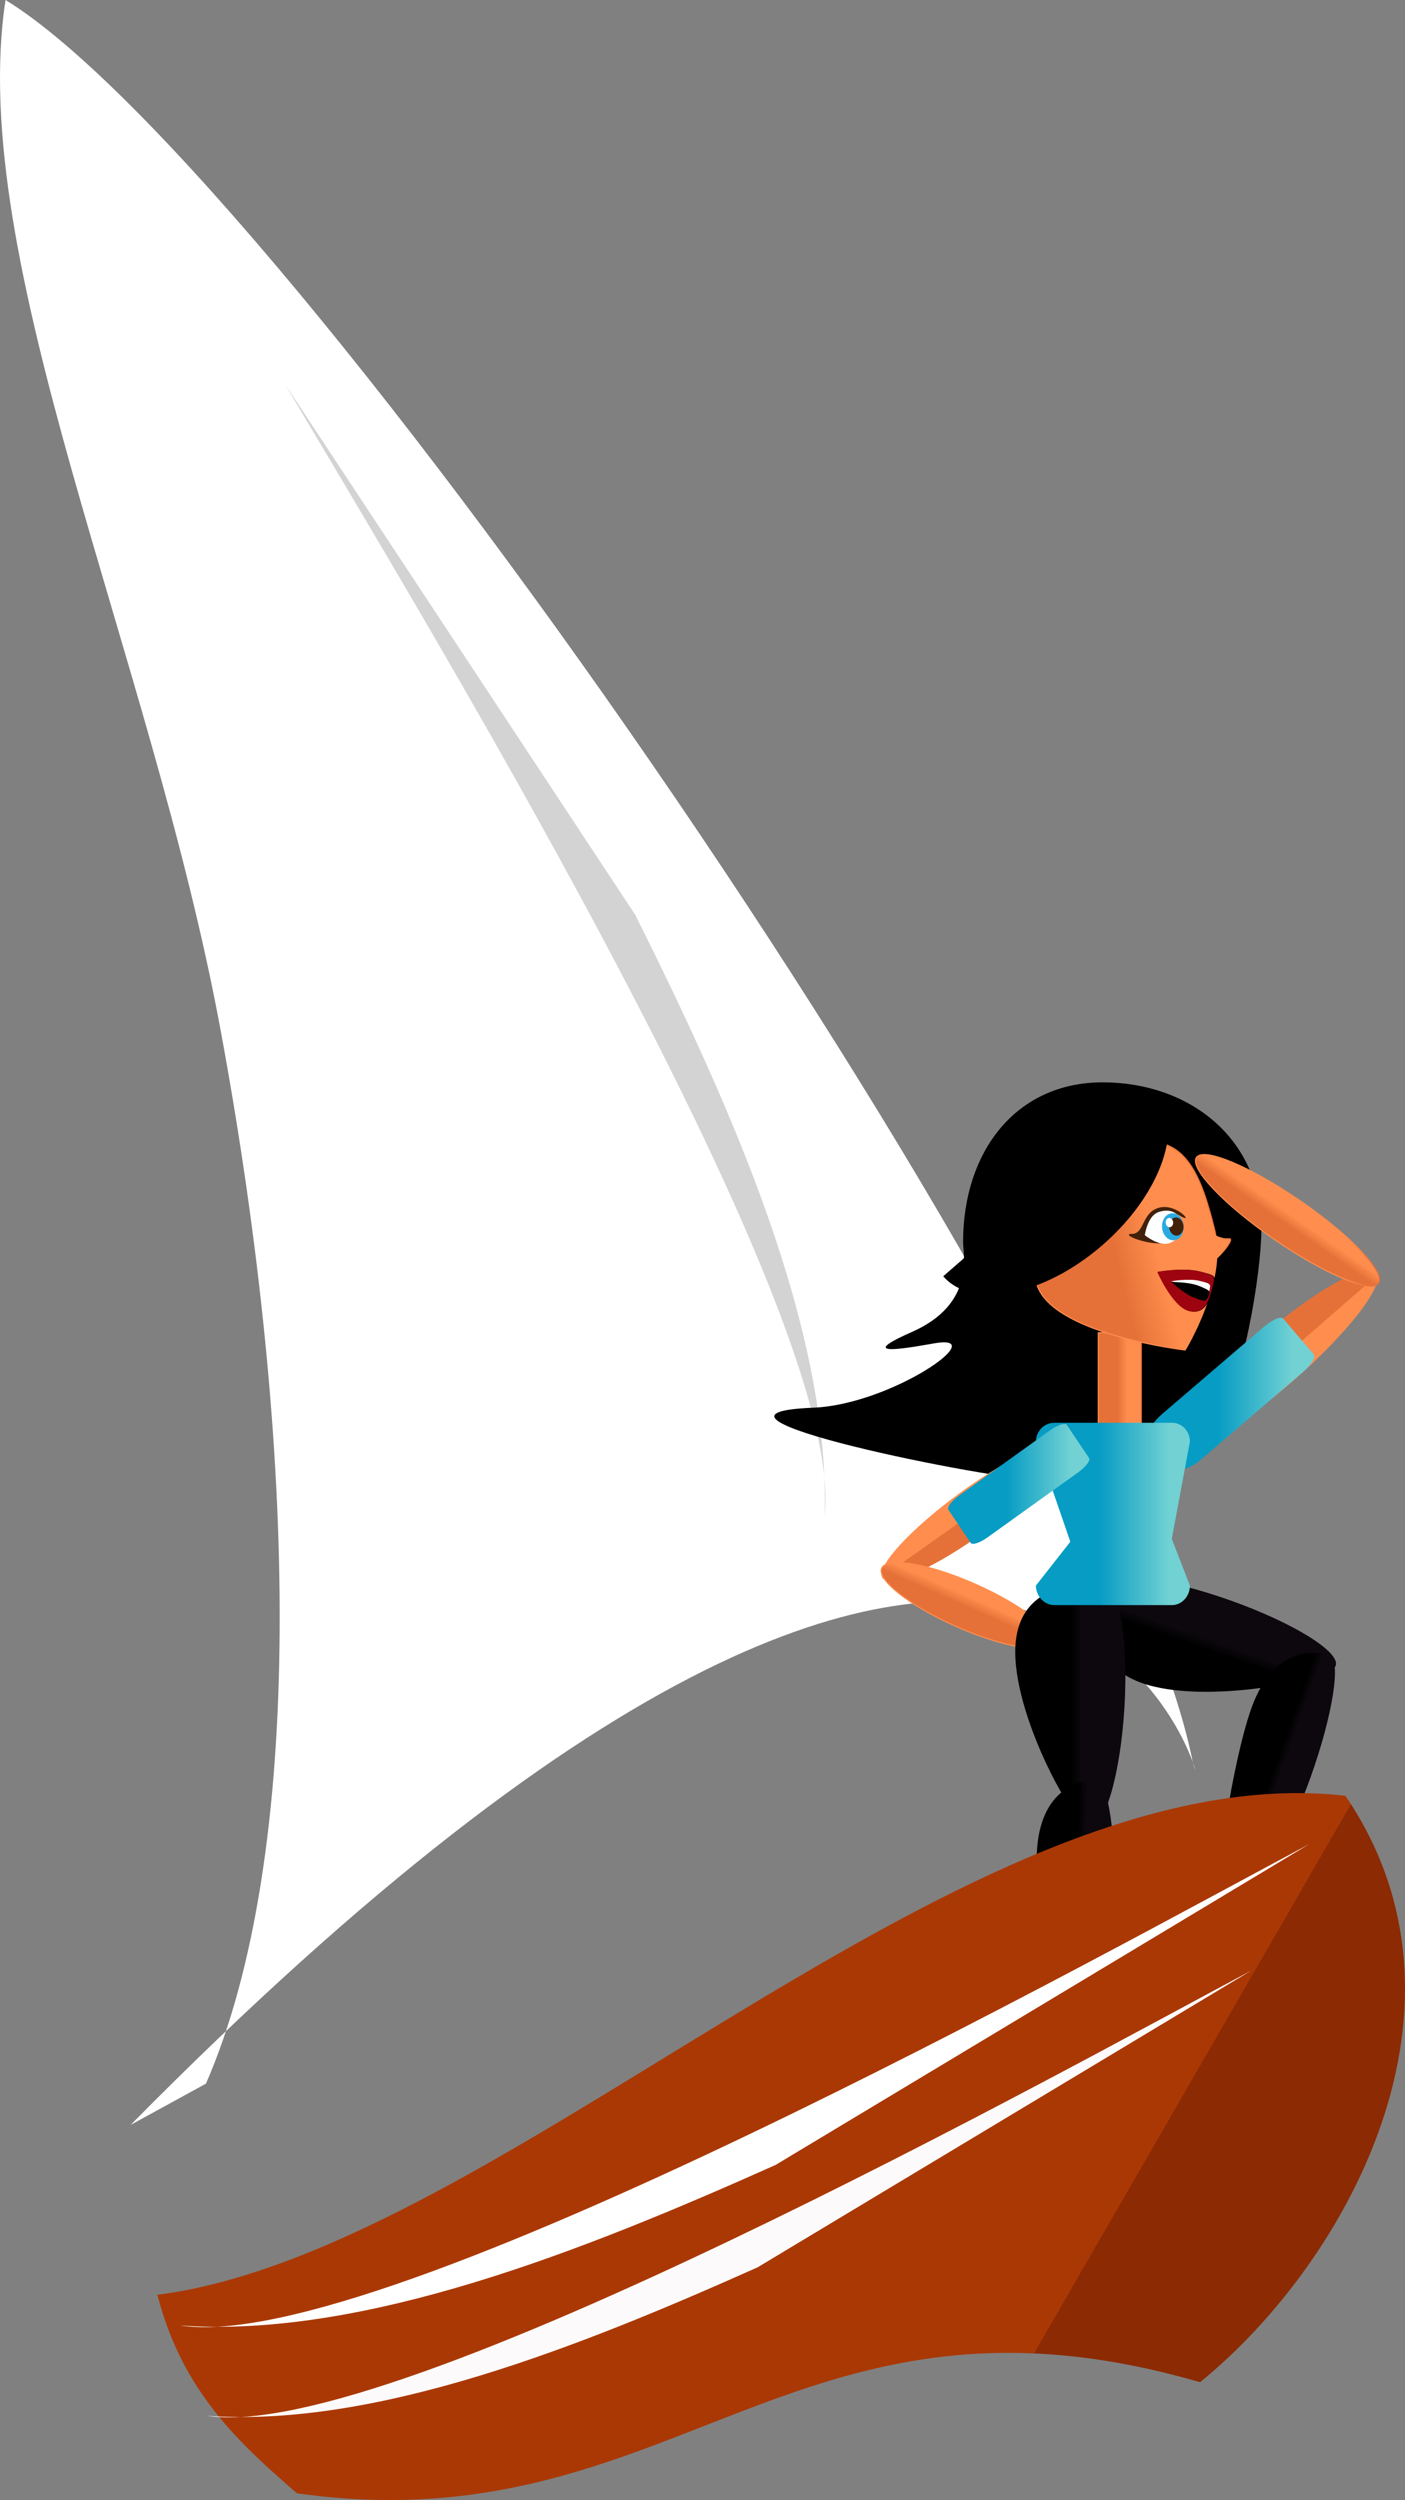 <?xml version="1.0" encoding="UTF-8" standalone="no"?>
<!-- Generator: Adobe Illustrator 16.0.0, SVG Export Plug-In . SVG Version: 6.00 Build 0)  -->

<svg
   xmlns:dc="http://purl.org/dc/elements/1.1/"
   xmlns:cc="http://creativecommons.org/ns#"
   xmlns:rdf="http://www.w3.org/1999/02/22-rdf-syntax-ns#"
   xmlns:svg="http://www.w3.org/2000/svg"
   xmlns="http://www.w3.org/2000/svg"
   xmlns:sodipodi="http://sodipodi.sourceforge.net/DTD/sodipodi-0.dtd"
   xmlns:inkscape="http://www.inkscape.org/namespaces/inkscape"
   version="1.1"
   id="Layer_1"
   x="0px"
   y="0px"
   width="1272.216"
   height="2262.535"
   viewBox="0 0 1272.216 2262.535"
   enable-background="new 0 0 5500 3500"
   xml:space="preserve"
   sodipodi:docname="teddy_1.svg"
   inkscape:version="0.92.2 (5c3e80d, 2017-08-06)"><rect x="0" y="0" width="1272.216" height="2262.535" fill="#808080" stroke="none"/><defs
     id="defs174" /><sodipodi:namedview
     pagecolor="#ffffff"
     bordercolor="#666666"
     borderopacity="1"
     objecttolerance="10"
     gridtolerance="10"
     guidetolerance="10"
     inkscape:pageopacity="0"
     inkscape:pageshadow="2"
     inkscape:window-width="1533"
     inkscape:window-height="844"
     id="namedview172"
     showgrid="false"
     fit-margin-top="0"
     fit-margin-left="0"
     fit-margin-right="0"
     fit-margin-bottom="0"
     inkscape:zoom="0.14142136"
     inkscape:cx="792.8455"
     inkscape:cy="581.98909"
     inkscape:window-x="67"
     inkscape:window-y="28"
     inkscape:window-maximized="1"
     inkscape:current-layer="Layer_1" /><g
     id="g6"
     transform="translate(-2092.019,-597.376)"><path
       enable-background="new    "
       d="m 2210.3,2520.426 c 867.006,-877.771 981.782,-252.242 961.711,-328.48 -70.568,-355.812 -820.221,-1438.627 -1074.975,-1594.57 -36.019,235.293 131.568,590.757 194.709,932.112 70.558,381.451 76.505,747.502 -13.229,953.579 z"
       id="path2"
       inkscape:connector-curvature="0"
       style="fill:#ffffff" /><path
       d="m 2350.569,945.787 c 101.81,173.401 509.162,835.758 488.143,1022.897 5.019,-169.765 -84.926,-369.934 -171.405,-543.266 z"
       id="path4"
       inkscape:connector-curvature="0"
       style="fill:#d3d3d3" /></g><g
     id="g156"
     transform="translate(-2092.019,-597.376)"><g
       id="g123"><linearGradient
         id="SVGID_1_"
         gradientUnits="userSpaceOnUse"
         x1="3928.441"
         y1="-556.935"
         x2="3955.293"
         y2="-556.935"
         gradientTransform="matrix(-1.202,-1.381,0.65,-0.566,8348.049,6959.44)"><stop
           offset="0.5"
           style="stop-color:#FF8D4D"
           id="stop8" /><stop
           offset="0.505"
           style="stop-color:#E57138"
           id="stop10" /></linearGradient><path
         d="m 3230.195,1810.294 c 50.726,-44.149 99.075,-71.634 107.991,-61.39 8.914,10.244 -24.979,54.338 -75.706,98.487 -50.725,44.149 -99.074,71.635 -107.99,61.39 -8.915,-10.243 24.979,-54.339 75.705,-98.487 z"
         id="path13"
         inkscape:connector-curvature="0"
         style="fill:url(#SVGID_1_)" /><path
         d="m 3234.193,1709.584 c 0,39.216 -16.563,141.484 -40.34,172.172 -25.942,33.483 -116.55,55.403 -157.516,55.403 -44.729,0 -343.934,-60.385 -208.092,-65.792 70.629,-2.811 161.884,-66.763 110.769,-58.424 -16.031,2.616 -78.587,15.107 -21.229,-10.165 57.358,-25.273 46.302,-69.628 46.302,-81.255 0,-82.002 47.852,-144.623 126.365,-144.623 78.514,10e-4 143.741,50.681 143.741,132.684 z"
         id="path15"
         inkscape:connector-curvature="0" /><linearGradient
         id="SVGID_2_"
         gradientUnits="userSpaceOnUse"
         x1="3086.5"
         y1="1852"
         x2="3125.5"
         y2="1852"><stop
           offset="0.446"
           style="stop-color:#E57138"
           id="stop17" /><stop
           offset="0.672"
           style="stop-color:#FF8D4D"
           id="stop19" /></linearGradient><linearGradient
         id="SVGID_3_"
         gradientUnits="userSpaceOnUse"
         x1="3086"
         y1="1852"
         x2="3126"
         y2="1852"><stop
           offset="0.823"
           style="stop-color:#FF8D4D"
           id="stop22" /><stop
           offset="0.962"
           style="stop-color:#E57138"
           id="stop24" /></linearGradient><rect
         x="3086.5"
         y="1803.5"
         stroke-miterlimit="10"
         width="39"
         height="97"
         id="rect27"
         style="fill:url(#SVGID_2_);stroke:url(#SVGID_3_);stroke-miterlimit:10" /><linearGradient
         id="SVGID_4_"
         gradientUnits="userSpaceOnUse"
         x1="3457.814"
         y1="359.182"
         x2="3484.668"
         y2="359.182"
         gradientTransform="matrix(0.889,-1.289,0.584,0.403,-38.459,6032.73)"><stop
           offset="0.446"
           style="stop-color:#E57138"
           id="stop29" /><stop
           offset="0.672"
           style="stop-color:#FF8D4D"
           id="stop31" /></linearGradient><linearGradient
         id="SVGID_5_"
         gradientUnits="userSpaceOnUse"
         x1="3174.023"
         y1="1701.738"
         x2="3341.667"
         y2="1701.738"><stop
           offset="0.823"
           style="stop-color:#FF8D4D"
           id="stop34" /><stop
           offset="0.962"
           style="stop-color:#E57138"
           id="stop36" /></linearGradient><path
         stroke-miterlimit="10"
         d="m 3269.784,1684.427 c 45.537,31.405 77.105,64.615 70.513,74.175 -6.594,9.56 -48.854,-8.148 -94.391,-39.554 -45.537,-31.406 -77.105,-64.615 -70.512,-74.175 6.593,-9.56 48.854,8.149 94.39,39.554 z"
         id="path39"
         inkscape:connector-curvature="0"
         style="fill:url(#SVGID_4_);stroke:url(#SVGID_5_);stroke-miterlimit:10" /><linearGradient
         id="SVGID_6_"
         gradientUnits="userSpaceOnUse"
         x1="2765.669"
         y1="1513.674"
         x2="2933.91"
         y2="1513.674"
         gradientTransform="matrix(0.971,-0.24,0.24,0.971,-18.916,948.922)"><stop
           offset="0.446"
           style="stop-color:#E57138"
           id="stop41" /><stop
           offset="0.672"
           style="stop-color:#FF8D4D"
           id="stop43" /></linearGradient><linearGradient
         id="SVGID_7_"
         gradientUnits="userSpaceOnUse"
         x1="3042.569"
         y1="1782.641"
         x2="3195.472"
         y2="1694.362"><stop
           offset="0.823"
           style="stop-color:#FF8D4D"
           id="stop46" /><stop
           offset="0.962"
           style="stop-color:#E57138"
           id="stop48" /></linearGradient><path
         stroke-miterlimit="10"
         d="m 3191.858,1710.121 c 11.543,46.641 -26.717,109.031 -26.717,109.031 0,0 -123.171,-14.357 -134.712,-60.996 -5.771,-23.32 28.42,-39.973 38.283,-65.658 9.86,-25.687 27.018,-53.83 50.338,-59.601 46.64,-11.541 61.268,30.584 72.808,77.224 z"
         id="path51"
         inkscape:connector-curvature="0"
         style="fill:url(#SVGID_6_);stroke:url(#SVGID_7_);stroke-miterlimit:10" /><linearGradient
         id="SVGID_8_"
         gradientUnits="userSpaceOnUse"
         x1="3133.763"
         y1="1858.164"
         x2="3282.175"
         y2="1858.164"><stop
           offset="0.409"
           style="stop-color:#069CC4"
           id="stop53" /><stop
           offset="0.866"
           style="stop-color:#71D1D3"
           id="stop55" /></linearGradient><path
         d="m 3281.682,1823.119 c 2.054,2.399 -2.496,9.669 -10.194,16.265 l -91.802,78.645 c -7.699,6.595 -15.606,9.998 -17.661,7.599 l -27.771,-32.414 c -2.054,-2.398 2.522,-9.69 10.221,-16.285 l 91.802,-78.645 c 7.698,-6.597 15.58,-9.977 17.636,-7.578 z"
         id="path58"
         inkscape:connector-curvature="0"
         style="fill:url(#SVGID_8_)" /><path
         d="M 2946.033,1769.596"
         id="path60"
         inkscape:connector-curvature="0"
         style="fill:#050207" /><linearGradient
         id="SVGID_9_"
         gradientUnits="userSpaceOnUse"
         x1="3987.884"
         y1="2097.261"
         x2="4010.657"
         y2="2097.261"
         gradientTransform="matrix(1.057,1.496,-0.704,0.497,224.269,-5060.244)"><stop
           offset="0.5"
           style="stop-color:#FF8D4D"
           id="stop62" /><stop
           offset="0.505"
           style="stop-color:#E57138"
           id="stop64" /></linearGradient><path
         d="m 2985.188,1982.48 c -45.5,33.155 -87.647,52.35 -94.138,42.867 -6.489,-9.479 25.135,-44.042 70.636,-77.197 45.5,-33.158 87.648,-52.351 94.138,-42.87 6.489,9.479 -25.135,44.044 -70.636,77.2 z"
         id="path67"
         inkscape:connector-curvature="0"
         style="fill:url(#SVGID_9_)" /><linearGradient
         id="SVGID_10_"
         gradientUnits="userSpaceOnUse"
         x1="3166.198"
         y1="492.674"
         x2="3193.051"
         y2="492.674"
         gradientTransform="matrix(0.633,-1.433,0.539,0.238,687.957,6487.909)"><stop
           offset="0.446"
           style="stop-color:#E57138"
           id="stop69" /><stop
           offset="0.672"
           style="stop-color:#FF8D4D"
           id="stop71" /></linearGradient><linearGradient
         id="SVGID_11_"
         gradientUnits="userSpaceOnUse"
         x1="2889.42"
         y1="2050.267"
         x2="3043.814"
         y2="2050.267"><stop
           offset="0.823"
           style="stop-color:#FF8D4D"
           id="stop74" /><stop
           offset="0.962"
           style="stop-color:#E57138"
           id="stop76" /></linearGradient><path
         stroke-miterlimit="10"
         d="m 2975.115,2031.032 c 42.094,18.602 72.412,42.292 67.719,52.914 -4.694,10.622 -42.623,4.155 -84.717,-14.446 -42.094,-18.601 -72.412,-42.291 -67.718,-52.913 4.694,-10.622 42.622,-4.155 84.716,14.445 z"
         id="path79"
         inkscape:connector-curvature="0"
         style="fill:url(#SVGID_10_);stroke:url(#SVGID_11_);stroke-miterlimit:10" /><linearGradient
         id="SVGID_12_"
         gradientUnits="userSpaceOnUse"
         x1="3401.696"
         y1="762.497"
         x2="3456.269"
         y2="762.497"
         gradientTransform="matrix(0.594,-1.679,0.736,0.26,590.381,7651.145)"><stop
           offset="0.5"
           style="stop-color:#000000"
           id="stop81" /><stop
           offset="0.602"
           style="stop-color:#0C080D"
           id="stop83" /></linearGradient><path
         d="m 3205.504,2045.541 c 57.403,20.315 100.364,46.88 95.957,59.331 -4.405,12.452 -118.115,35.952 -175.518,15.636 -57.403,-20.313 -36.762,-76.753 -32.355,-89.205 4.406,-12.451 54.514,-6.078 111.916,14.238 z"
         id="path86"
         inkscape:connector-curvature="0"
         style="fill:url(#SVGID_12_)" /><linearGradient
         id="SVGID_13_"
         gradientUnits="userSpaceOnUse"
         x1="3596.698"
         y1="2402.338"
         x2="3642.371"
         y2="2402.338"
         gradientTransform="matrix(1.475,0.528,-0.263,0.735,-1470.869,-1452.992)"><stop
           offset="0.5"
           style="stop-color:#000000"
           id="stop88" /><stop
           offset="0.602"
           style="stop-color:#0C080D"
           id="stop90" /></linearGradient><path
         d="m 3278.494,2206.493 c -20.521,57.33 -72.692,154.521 -83.627,150.608 -10.933,-3.913 9.808,-156.638 30.327,-213.967 20.521,-57.331 59.721,-51.447 70.654,-47.533 10.935,3.915 3.164,53.562 -17.354,110.892 z"
         id="path93"
         inkscape:connector-curvature="0"
         style="fill:url(#SVGID_13_)" /><linearGradient
         id="SVGID_14_"
         gradientUnits="userSpaceOnUse"
         x1="3011.309"
         y1="2141"
         x2="3111.051"
         y2="2141"><stop
           offset="0.5"
           style="stop-color:#000000"
           id="stop95" /><stop
           offset="0.602"
           style="stop-color:#0C080D"
           id="stop97" /></linearGradient><path
         d="m 3110.182,2142.702 c -3.663,60.781 -17.836,109.378 -31.654,108.546 -13.818,-0.832 -70.713,-103.795 -67.05,-164.575 3.661,-60.781 66.493,-56.366 80.312,-55.534 13.817,0.834 22.053,50.781 18.392,111.563 z"
         id="path100"
         inkscape:connector-curvature="0"
         style="fill:url(#SVGID_14_)" /><linearGradient
         id="SVGID_15_"
         gradientUnits="userSpaceOnUse"
         x1="3382.71"
         y1="2197.758"
         x2="3428.382"
         y2="2197.758"
         gradientTransform="matrix(1.565,0.062,-0.031,0.78,-2197.505,421.5)"><stop
           offset="0.5"
           style="stop-color:#000000"
           id="stop102" /><stop
           offset="0.602"
           style="stop-color:#0C080D"
           id="stop104" /></linearGradient><path
         d="m 3100.638,2319.578 c -2.43,60.844 -23.134,169.192 -34.737,168.73 -11.604,-0.463 -37.505,-152.398 -35.076,-213.241 2.428,-60.843 41.594,-66.958 53.197,-66.493 11.605,0.463 19.042,50.161 16.616,111.004 z"
         id="path107"
         inkscape:connector-curvature="0"
         style="fill:url(#SVGID_15_)" /><linearGradient
         id="SVGID_16_"
         gradientUnits="userSpaceOnUse"
         x1="3030.028"
         y1="1967.5"
         x2="3169.463"
         y2="1967.5"><stop
           offset="0.409"
           style="stop-color:#069CC4"
           id="stop109" /><stop
           offset="0.866"
           style="stop-color:#71D1D3"
           id="stop111" /></linearGradient><path
         d="m 3169.463,2032.349 c 0,9.622 -7.28,17.651 -16.223,17.651 h -106.62 c -8.941,0 -16.592,-8.029 -16.592,-17.651 l 31.151,-39.691 -31.151,-90.538 c 0,-9.625 7.65,-17.119 16.592,-17.119 h 106.62 c 8.942,0 16.223,7.506 16.223,17.131 l -16.396,87.896 z"
         id="path114"
         inkscape:connector-curvature="0"
         style="fill:url(#SVGID_16_)" /><linearGradient
         id="SVGID_17_"
         gradientUnits="userSpaceOnUse"
         x1="2950.499"
         y1="1940.3"
         x2="3078.449"
         y2="1940.3"><stop
           offset="0.409"
           style="stop-color:#069CC4"
           id="stop116" /><stop
           offset="0.866"
           style="stop-color:#71D1D3"
           id="stop118" /></linearGradient><path
         d="m 2950.792,1963.729 c -1.493,-2.216 2.866,-8.005 9.764,-12.948 l 82.239,-58.938 c 6.897,-4.943 13.699,-7.153 15.191,-4.936 l 20.171,29.959 c 1.493,2.218 -2.888,8.021 -9.786,12.965 l -82.239,58.938 c -6.896,4.942 -13.676,7.136 -15.169,4.919 z"
         id="path121"
         inkscape:connector-curvature="0"
         style="fill:url(#SVGID_17_)" /></g><linearGradient
       id="SVGID_18_"
       gradientUnits="userSpaceOnUse"
       x1="3155.858"
       y1="1728.803"
       x2="3206.859"
       y2="1728.803"><stop
         offset="0.823"
         style="stop-color:#FF8D4D"
         id="stop125" /><stop
         offset="0.962"
         style="stop-color:#E57138"
         id="stop127" /></linearGradient><path
       stroke-miterlimit="10"
       d="m 3174.872,1710.205 c 10.482,-0.267 20.354,9.719 29.61,8.2 9.255,-1.52 -18.18,28.73 -28.663,28.996 -10.483,0.268 -19.194,-7.843 -19.455,-18.115 -0.262,-10.272 8.024,-18.813 18.508,-19.081 z"
       id="path130"
       inkscape:connector-curvature="0"
       style="fill:#ff8d4d;stroke:url(#SVGID_18_);stroke-miterlimit:10" /><path
       d="m 3138.548,1584.804 c 26.633,30.582 5.142,92.891 -48.003,139.174 -53.145,46.283 -117.816,59.011 -144.449,28.432"
       id="path132"
       inkscape:connector-curvature="0" /><g
       id="g144"><path
         d="m 3160.596,1697.692 c -13.566,-8.292 5.533,19.616 -10.441,24.035 -15.975,4.419 -44.973,-7.694 -33.263,-7.682 11.709,0.012 8.61,-19.265 24.585,-23.684 15.975,-4.419 32.686,15.623 19.119,7.331 z"
         id="path134"
         inkscape:connector-curvature="0"
         style="fill:#42210b" /><path
         d="m 3140.467,1694.56 c 9.543,-3.749 17.869,-0.481 20.878,7.178 3.01,7.659 -0.438,16.81 -9.981,20.559 -9.543,3.749 -22.728,-7.08 -22.728,-7.08 0,0 2.288,-16.908 11.831,-20.657 z"
         id="path136"
         inkscape:connector-curvature="0"
         style="fill:#ffffff" /><ellipse
         transform="matrix(0.997,-0.081,0.081,0.997,-127.927,261.041)"
         cx="3153.121"
         cy="1707.109"
         rx="9.762"
         ry="12.251"
         id="ellipse138"
         style="fill:#29abe2" /><ellipse
         transform="matrix(0.997,-0.081,0.081,0.997,-127.939,261.404)"
         cx="3156.295"
         cy="1706.791"
         rx="6.573"
         ry="8.25"
         id="ellipse140"
         style="fill:#42210b" /><ellipse
         transform="matrix(0.997,-0.081,0.081,0.997,-127.654,260.845)"
         cx="3150.073"
         cy="1703.257"
         rx="3.366"
         ry="4.224"
         id="ellipse142"
         style="fill:#ffffff" /></g><path
       d="m 3190.673,1761.734 c -2.448,9.916 -6.481,25.867 -21.43,22.176 -14.948,-3.69 -28.737,-35.451 -28.737,-35.451 0,0 22.657,-4.152 37.604,-0.46 14.95,3.691 15.012,3.819 12.563,13.735 z"
       id="path146"
       inkscape:connector-curvature="0" /><path
       d="m 3190.042,1761.733 c -2.448,9.917 -6.482,25.868 -21.43,22.177 -14.948,-3.69 -28.737,-35.451 -28.737,-35.451 0,0 22.656,-4.152 37.605,-0.46 14.948,3.691 15.011,3.819 12.562,13.734 z"
       id="path148"
       inkscape:connector-curvature="0"
       style="fill:#9e040f" /><path
       d="m 3152.577,1756.921 c 0,0 15.516,-2.843 25.752,-0.315 10.236,2.528 10.278,2.615 8.602,9.404"
       id="path150"
       inkscape:connector-curvature="0"
       style="fill:#ffffff" /><path
       d="m 3153.165,1757.68 c 0,0 15.771,-0.318 25.47,3.819 9.698,4.136 9.727,4.229 6.982,10.663"
       id="path152"
       inkscape:connector-curvature="0" /><path
       d="m 3152.817,1757.711 c 0,0 11.394,10.908 21.333,14.428 9.938,3.519 10.022,3.471 12.355,-3.123"
       id="path154"
       inkscape:connector-curvature="0" /></g><g
     id="g169"
     transform="translate(-2092.019,-597.376)"><linearGradient
       id="SVGID_19_"
       gradientUnits="userSpaceOnUse"
       x1="89.676"
       y1="2634.076"
       x2="861.596"
       y2="2188.408"
       gradientTransform="matrix(1,0,0,-1,2354,4946)"><stop
         offset="0.801"
         style="stop-color:#AA3805"
         id="stop158" /><stop
         offset="0.801"
         style="stop-color:#8C2A03"
         id="stop160" /></linearGradient><path
       d="m 3178.676,2753.303 c 133.981,-109.009 260.95,-340.73 131.606,-530.751 -344.651,-39.198 -762.286,411.763 -1075.749,451.617 22.599,88.022 74.603,134.645 126.39,179.687 341.128,47.943 448.773,-207.885 817.753,-100.553 z"
       id="path163"
       inkscape:connector-curvature="0"
       style="fill:url(#SVGID_19_)" /><path
       d="m 3277.309,2266.435 c -174.117,92.498 -839.974,463.895 -1022.419,435.491 166.094,12.002 365.94,-67.75 539.346,-145.234 z"
       id="path165"
       inkscape:connector-curvature="0"
       style="fill:#ffffff" /><path
       d="m 3225.017,2380.732 c -161.102,85.58 -777.179,429.217 -945.987,402.938 153.678,11.104 338.584,-62.686 499.029,-134.38 z"
       id="path167"
       inkscape:connector-curvature="0"
       style="fill:#fcfafa" /></g></svg>